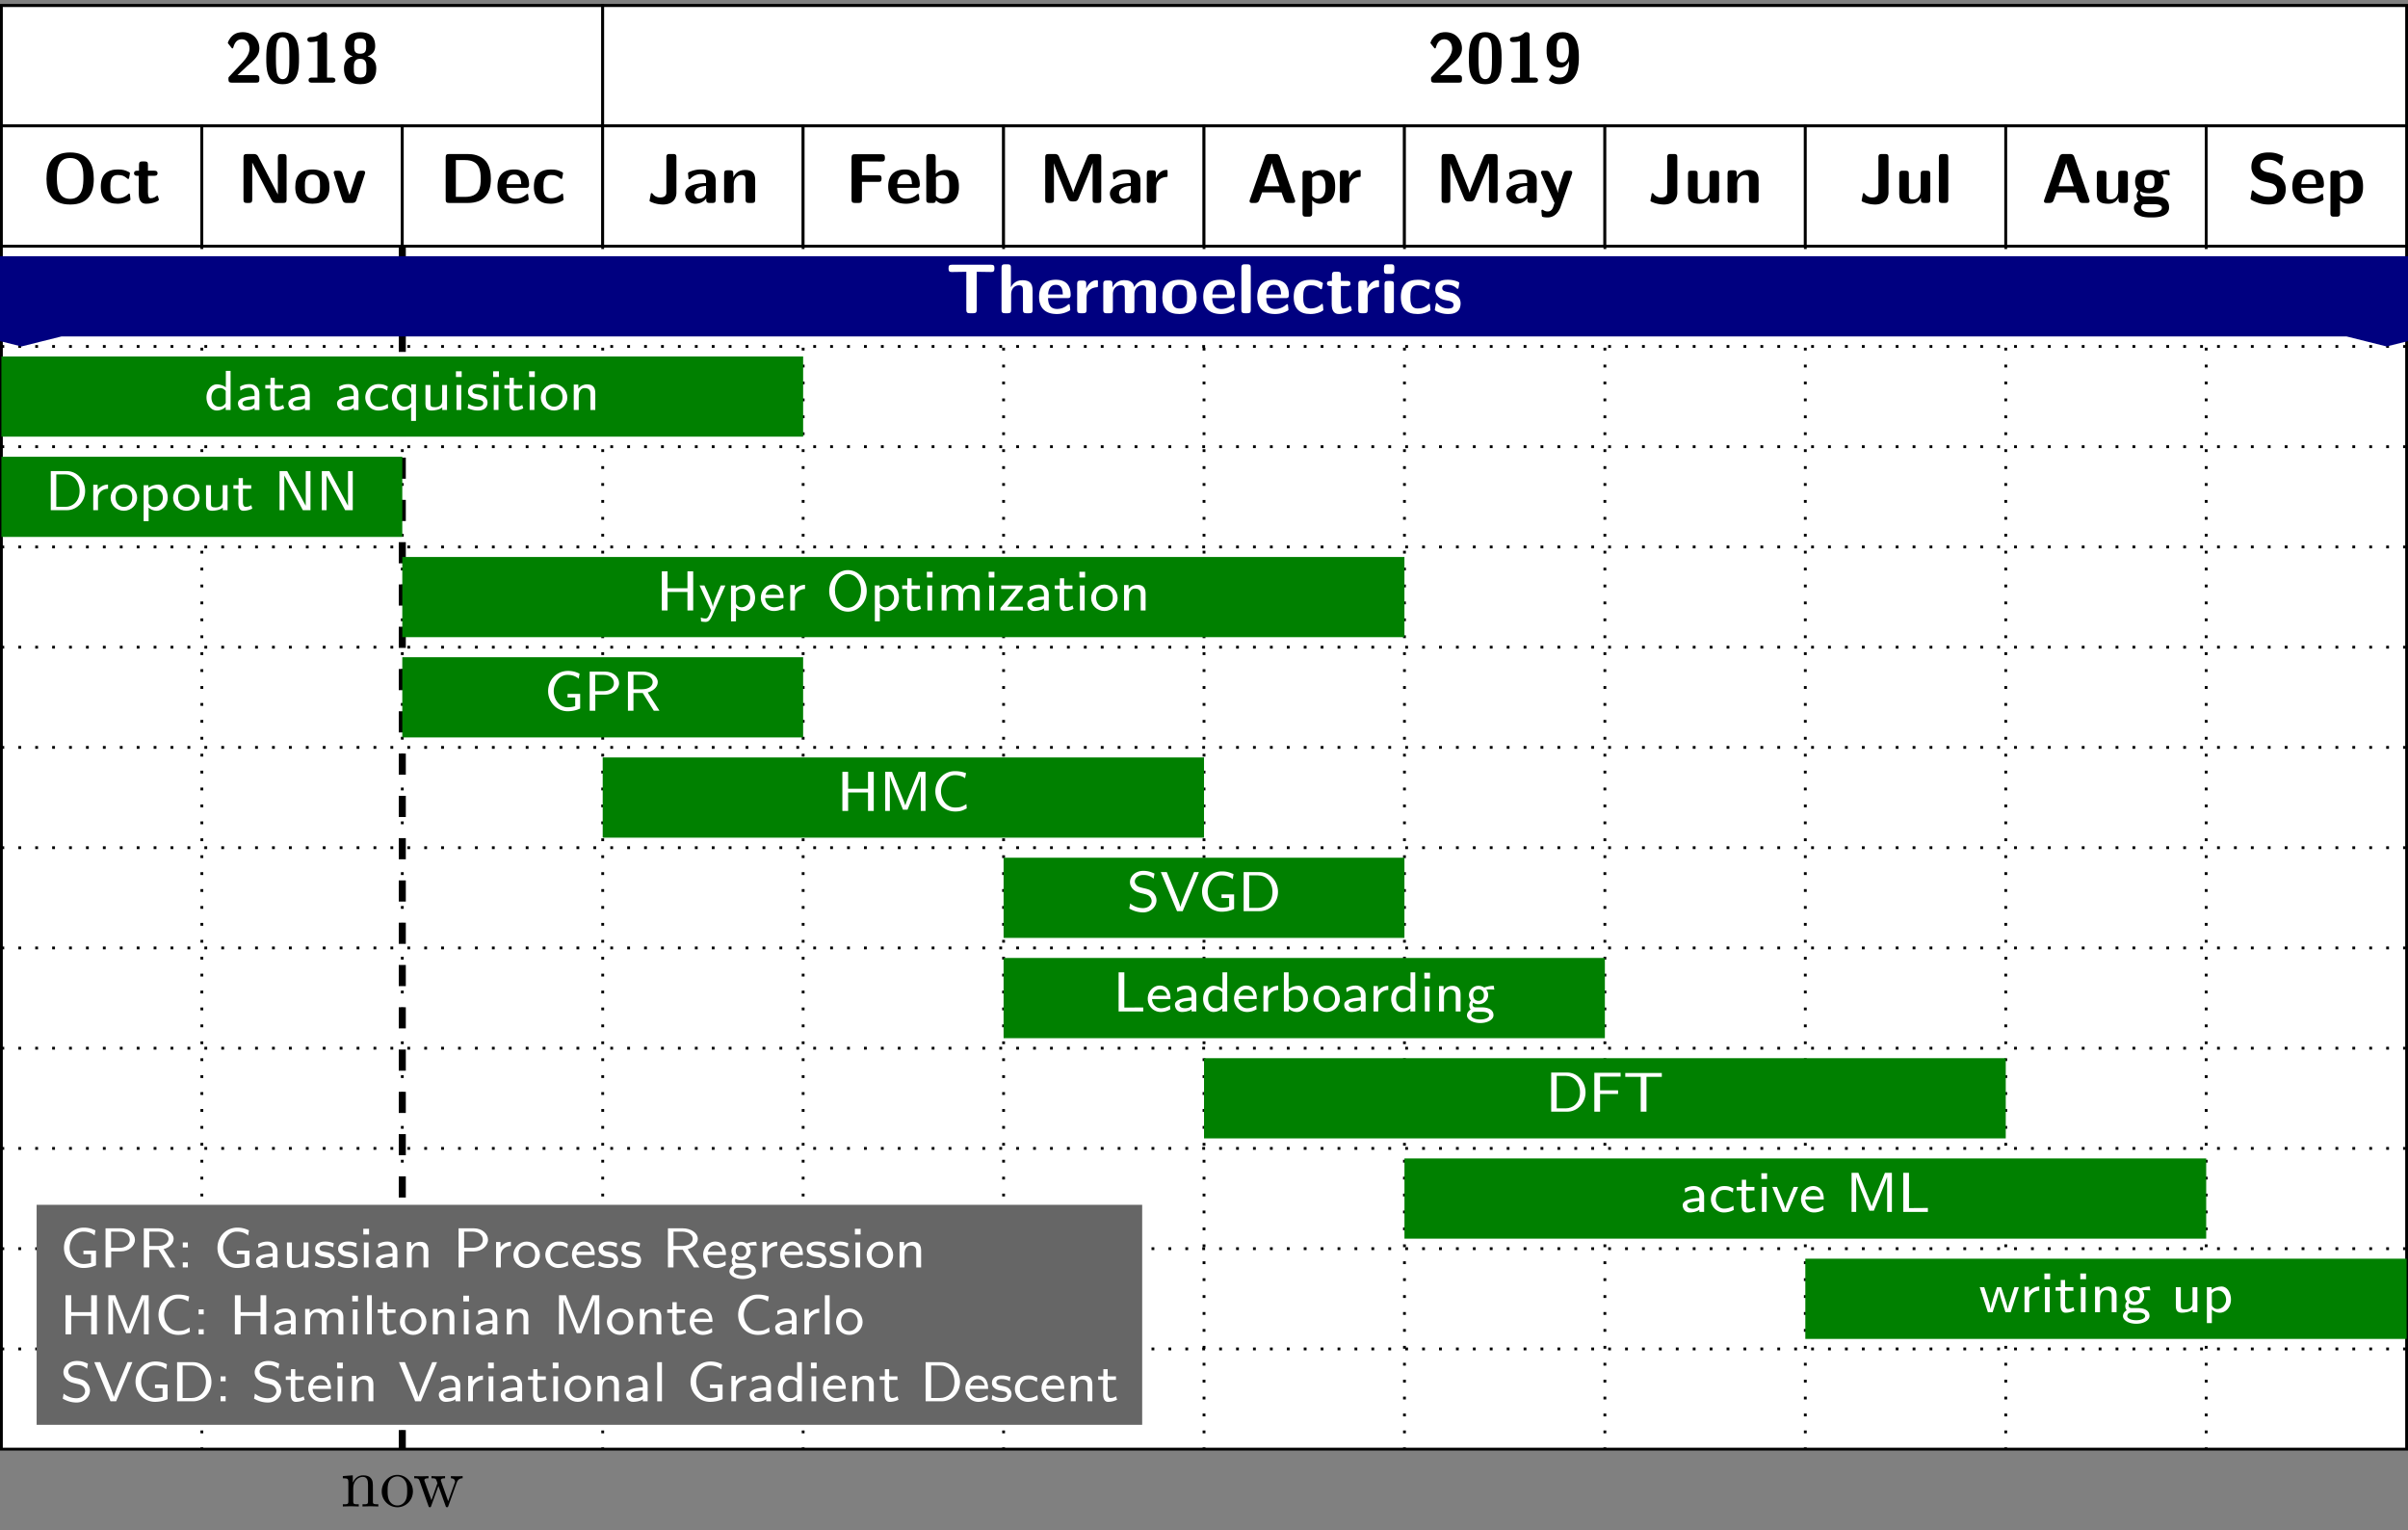 <svg xmlns="http://www.w3.org/2000/svg" xmlns:xlink="http://www.w3.org/1999/xlink" width="454.075" height="288.423" viewBox="0 0 340.556 216.317"><rect x="0" y="0" width="340.556" height="216.317" fill="#808080" stroke="none"/><defs><symbol overflow="visible" id="o"><path style="stroke:none" d="M1.094-3.422V-.75c0 .438-.11.438-.782.438V0c.36-.016.86-.031 1.141-.031.25 0 .766.015 1.11.031v-.313c-.672 0-.782 0-.782-.437v-1.844c0-1.031.719-1.594 1.344-1.594.64 0 .75.532.75 1.11V-.75c0 .438-.11.438-.781.438V0c.344-.016.86-.031 1.125-.031.25 0 .781.015 1.11.031v-.313c-.516 0-.766 0-.766-.296v-1.907c0-.859 0-1.156-.313-1.515-.14-.172-.469-.375-1.047-.375-.734 0-1.203.422-1.484 1.047v-1.047l-1.407.11v.312c.704 0 .782.062.782.562Zm0 0"/></symbol><symbol overflow="visible" id="p"><path style="stroke:none" d="M4.688-2.14c0-1.266-.985-2.329-2.188-2.329C1.25-4.469.281-3.375.281-2.14A2.22 2.22 0 0 0 2.484.11c1.204 0 2.204-.984 2.204-2.25ZM2.5-.14c-.438 0-.875-.204-1.14-.672-.25-.438-.25-1.047-.25-1.407 0-.39 0-.922.234-1.36a1.347 1.347 0 0 1 1.14-.671c.438 0 .86.219 1.125.656.266.422.266 1 .266 1.375 0 .36 0 .906-.219 1.344-.234.453-.672.734-1.156.734Zm0 0"/></symbol><symbol overflow="visible" id="q"><path style="stroke:none" d="M6.172-3.344c.172-.5.484-.64.844-.64v-.313c-.235.016-.516.031-.735.031-.297 0-.734-.015-.922-.03v.312c.36 0 .579.187.579.468 0 .063 0 .094-.063.22L4.969-.75l-.985-2.781c-.03-.125-.046-.14-.046-.188 0-.265.39-.265.593-.265v-.313a25.02 25.02 0 0 1-1.047.031c-.296 0-.578-.015-.875-.03v.312c.36 0 .516.015.625.14.047.063.157.36.22.547L2.608-.875l-.953-2.656c-.047-.125-.047-.14-.047-.188 0-.265.391-.265.579-.265v-.313c-.297.016-.86.031-1.079.031-.046 0-.578-.015-.937-.03v.312c.5 0 .625.03.75.343l1.25 3.532c.047.14.078.218.203.218.14 0 .156-.062.203-.203l1.016-2.812L4.609-.078c.032.11.063.187.204.187.125 0 .156-.093.187-.187Zm0 0"/></symbol><symbol overflow="visible" id="r"><path style="stroke:none" d="M.64-.844c-.093.094-.093.11-.093.281v.079c0 .359.11.484.484.484h3.422c.375 0 .469-.125.469-.484v-.11c0-.156 0-.36-.203-.437-.078-.047-.39-.047-.594-.047-.219 0-.453.016-.672.016H1.828l1.328-1.25c.14-.126.516-.438.672-.579.547-.53 1.094-1.062 1.094-1.953 0-1.218-.875-2.297-2.344-2.297-.344 0-.906.047-1.39.438-.094.078-.547.437-.735 1.094l.5.64c.063.078.094.125.156.125.094 0 .11-.078.141-.187.203-.688.547-1.11 1.188-1.11.765 0 1.093.704 1.093 1.313 0 .64-.375 1.312-.984 1.953Zm0 0"/></symbol><symbol overflow="visible" id="s"><path style="stroke:none" d="M5.047-3.422c0-1.36 0-3.719-2.313-3.719C.422-7.14.422-4.812.422-3.42c0 1.374 0 3.64 2.312 3.64 2.313 0 2.313-2.25 2.313-3.64ZM2.734-.5C2-.5 1.891-1.422 1.86-1.688c-.078-.53-.078-1.468-.078-1.875 0-.578 0-1.218.063-1.718.031-.266.125-1.14.89-1.14.735 0 .86.843.891 1.03.063.516.063 1.297.063 1.829 0 .578 0 1.343-.063 1.89-.031.266-.14 1.172-.89 1.172Zm0 0"/></symbol><symbol overflow="visible" id="t"><path style="stroke:none" d="M3.531-6.656c0-.188 0-.485-.437-.485-.188 0-.235.016-.36.141-.171.156-.546.531-1.53.547-.188 0-.454.078-.454.36 0 .359.36.359.484.359.297 0 .657-.047.938-.125v5.14H1.39c-.125 0-.47 0-.47.36C.92 0 1.265 0 1.39 0h2.843c.11 0 .485 0 .485-.36 0-.359-.375-.359-.485-.359H3.53Zm0 0"/></symbol><symbol overflow="visible" id="u"><path style="stroke:none" d="M3.781-3.734C4.75-4.047 4.86-4.75 4.86-5.188c0-1.468-.937-1.953-2.125-1.953C1.656-7.14.61-6.75.61-5.187c0 .515.172 1.156 1.079 1.453C.655-3.438.452-2.656.452-2.031c0 1.562.844 2.25 2.281 2.25 1.5 0 2.282-.75 2.282-2.25 0-.906-.438-1.469-1.235-1.703Zm-1.047-.36c-.828 0-.843-.484-.843-1.093 0-.688.046-1.063.843-1.063.782 0 .86.36.86 1.063 0 .578-.016 1.093-.86 1.093Zm0 3.375c-.875 0-.89-.562-.89-1.328 0-.64 0-1.328.89-1.328.891 0 .891.672.891 1.328 0 .75-.016 1.328-.89 1.328Zm0 0"/></symbol><symbol overflow="visible" id="w"><path style="stroke:none" d="M3.625-3.047c-.016.094 0 .281-.031.719-.063.61-.235 1.61-1.328 1.61-.313 0-.594-.079-.875-.329-.047-.062-.079-.078-.125-.078-.079 0-.094.047-.157.125-.187.328-.328.547-.328.61 0 .078.531.609 1.5.609 2.735 0 2.735-2.875 2.735-3.766C5.016-4.609 5-7.14 2.734-7.14c-.609 0-1.265.11-1.78.75-.423.547-.5 1.047-.5 1.813 0 .625.03 1.203.452 1.766.406.515.86.671 1.5.671.735 0 1.078-.593 1.219-.906Zm-.969.188c-.797 0-.797-.72-.797-1.704 0-.968 0-1.687.907-1.687.687 0 .843.766.843 1.813 0 .14 0 1.578-.953 1.578Zm0 0"/></symbol><symbol overflow="visible" id="x"><path style="stroke:none" d="M7.297-3.406c0-2-.734-3.735-3.344-3.735C1.203-7.14.61-5.234.61-3.406c0 1.86.641 3.625 3.344 3.625 2.563 0 3.344-1.578 3.344-3.625ZM3.953-.578c-1.875 0-1.875-2.078-1.875-2.985 0-.89 0-2.796 1.875-2.796s1.875 1.89 1.875 2.796c0 .876 0 2.985-1.875 2.985Zm0 0"/></symbol><symbol overflow="visible" id="y"><path style="stroke:none" d="M4.563-.5c0-.11-.047-.563-.063-.703 0-.016-.031-.125-.125-.125-.031 0-.063 0-.156.11-.172.14-.64.546-1.453.546-1.047 0-1.047-1-1.047-1.64 0-.813.062-1.641 1.078-1.641.64 0 .906.156 1.265.453.125.11.141.11.188.11.094 0 .11-.094.125-.126.016-.078.125-.64.125-.687 0-.094-.078-.14-.25-.219-.469-.219-.766-.312-1.469-.312-1.484 0-2.406.703-2.406 2.437C.375-.64 1.219.11 2.735.11c.265 0 .859-.015 1.53-.343.282-.157.298-.172.298-.266Zm0 0"/></symbol><symbol overflow="visible" id="z"><path style="stroke:none" d="M2.172-3.844h.89c.126 0 .47 0 .47-.36 0-.359-.345-.359-.47-.359h-.89v-.828c0-.328-.063-.484-.485-.484h-.296c-.36 0-.485.11-.485.484v.829H.672c-.11 0-.469 0-.469.359 0 .36.36.36.469.36h.203v2.515c0 1.016.36 1.437 1.047 1.437.094 0 .531 0 1.047-.156.172-.047.75-.234.75-.422 0-.031-.016-.094-.078-.312-.047-.203-.079-.25-.157-.25-.062 0-.062 0-.125.062-.109.078-.375.297-.796.297-.235 0-.391-.172-.391-.828Zm0 0"/></symbol><symbol overflow="visible" id="A"><path style="stroke:none" d="M3.016-6.516c-.204-.406-.5-.406-.704-.406h-.921c-.36 0-.485.11-.485.484v5.954c0 .359.11.484.485.484h.265c.375 0 .485-.125.485-.484V-5.72L4.89-.406c.203.406.5.406.703.406h.922C6.89 0 7-.125 7-.484v-5.954c0-.328-.078-.484-.484-.484H6.25c-.375 0-.484.14-.484.484v5.235Zm0 0"/></symbol><symbol overflow="visible" id="B"><path style="stroke:none" d="M5.156-2.25c0-1.625-.797-2.484-2.422-2.484-1.656 0-2.421.89-2.421 2.484 0 1.625.859 2.36 2.421 2.36 1.563 0 2.422-.72 2.422-2.36ZM2.734-.672c-1.062 0-1.062-.89-1.062-1.687 0-.766 0-1.657 1.062-1.657 1.079 0 1.079.875 1.079 1.657 0 .78 0 1.687-1.079 1.687Zm0 0"/></symbol><symbol overflow="visible" id="C"><path style="stroke:none" d="M4.672-4.094c.047-.14.047-.156.047-.187 0-.282-.25-.282-.407-.282H4.11c-.421 0-.53.141-.625.422L2.5-1.125l-.984-3.016c-.063-.203-.141-.421-.625-.421H.656c-.14 0-.39 0-.39.28 0 .032 0 .048.046.188L1.5-.422C1.64 0 1.938 0 2.125 0h.719c.187 0 .5 0 .64-.422Zm0 0"/></symbol><symbol overflow="visible" id="D"><path style="stroke:none" d="M1.39-6.922c-.359 0-.484.11-.484.484v5.954c0 .359.11.484.485.484h2.625c2.437 0 3.28-1.453 3.28-3.406 0-.797-.124-1.75-.687-2.469-.75-.922-1.937-1.047-2.593-1.047Zm.954 6.063v-5.204h1.281c2.14 0 2.234 1.532 2.234 2.657S5.75-.86 3.625-.86Zm0 0"/></symbol><symbol overflow="visible" id="E"><path style="stroke:none" d="M4.297-2.14c.234 0 .484 0 .484-.454 0-1.281-.61-2.14-2.093-2.14-1.594 0-2.376.89-2.376 2.406 0 1.64.938 2.437 2.516 2.437.375 0 .938-.046 1.594-.375.219-.109.297-.14.297-.265 0-.063-.032-.36-.047-.438-.031-.312-.047-.312-.14-.312-.032 0-.063 0-.173.093a2.197 2.197 0 0 1-1.5.579c-1.125 0-1.25-.891-1.28-1.532Zm-2.703-.516c.031-.61.234-1.36 1.093-1.36.797 0 .954.579.985 1.36Zm0 0"/></symbol><symbol overflow="visible" id="F"><path style="stroke:none" d="M4.25-6.438c0-.328-.063-.484-.469-.484h-.484c-.375 0-.469.14-.469.484v4.891c0 .219 0 .766-.89.766a1.24 1.24 0 0 1-1.032-.5c-.078-.094-.094-.11-.156-.11-.11 0-.125.079-.14.188-.047.312-.157.828-.157.875 0 .094.063.125.25.203a4.35 4.35 0 0 0 1.64.344c1.063 0 1.907-.531 1.907-1.703Zm0 0"/></symbol><symbol overflow="visible" id="G"><path style="stroke:none" d="M4.625-3.156c0-1.563-1.516-1.578-2.016-1.578-.468 0-.968.046-1.625.312-.218.094-.265.125-.265.234 0 .079.062.657.062.735.016.047.063.11.14.11.048 0 .079-.032.11-.063a2.002 2.002 0 0 1 1.547-.672c.531 0 .688.328.688.922v.344c-.344 0-2.954.015-2.954 1.484C.313-.625.875.109 1.75.109c.328 0 1.078-.093 1.547-.78v.187c0 .328.078.484.484.484h.36c.39 0 .484-.125.484-.484Zm-1.36 1.625c0 .922-.937.922-.968.922-.422 0-.688-.36-.688-.735 0-.984 1.375-1.047 1.657-1.062Zm0 0"/></symbol><symbol overflow="visible" id="H"><path style="stroke:none" d="M4.984-3.234c0-1.032-.437-1.438-1.453-1.438-1.047 0-1.5.75-1.625 1.016h-.015v-.485c0-.328-.063-.484-.47-.484h-.343c-.36 0-.484.11-.484.484v3.657c0 .359.11.484.484.484h.39c.391 0 .485-.125.485-.484v-2.204c0-.859.578-1.265 1.094-1.265.484 0 .578.219.578.734v2.735c0 .328.078.484.484.484H4.5c.39 0 .484-.125.484-.484Zm0 0"/></symbol><symbol overflow="visible" id="I"><path style="stroke:none" d="M2.375-2.984h2.313c.312 0 .468-.063.468-.47 0-.358-.125-.468-.468-.468H2.374v-1.953h.422c.75 0 1.515.016 2.25.016.344 0 .578 0 .578-.47v-.077c0-.328-.078-.485-.484-.485H1.39c-.36 0-.485.11-.485.485v5.922c0 .359.11.484.485.484h.5c.375 0 .484-.125.484-.484Zm0 0"/></symbol><symbol overflow="visible" id="J"><path style="stroke:none" d="M1.938-6.438c0-.328-.079-.484-.485-.484h-.36c-.359 0-.484.11-.484.484v5.954c0 .359.11.484.485.484h.39c.172 0 .47 0 .485-.39.453.5.968.5 1.125.5 2.125 0 2.125-1.907 2.125-2.407 0-.484 0-2.375-1.875-2.375-.828 0-1.313.453-1.406.563Zm.03 2.829c.126-.125.423-.344.876-.344 1.015 0 1.015.906 1.015 1.656 0 .735 0 1.688-1.125 1.688A.97.97 0 0 1 1.97-1Zm0 0"/></symbol><symbol overflow="visible" id="K"><path style="stroke:none" d="M5.531-3.266c-.203.516-.578 1.438-.656 1.782h-.016c-.078-.36-.5-1.344-.703-1.875L2.875-6.516c-.156-.406-.484-.406-.656-.406H1.39c-.36 0-.485.11-.485.484v5.954c0 .359.11.484.485.484h.265c.375 0 .485-.125.485-.484v-5.141c.109.438.562 1.547.796 2.14L4.095-.64c.187.422.422.422.765.422.329 0 .579 0 .75-.422l1.282-3.14c.093-.235.64-1.594.703-1.844h.015v5.14c0 .329.063.485.47.485h.28c.375 0 .47-.125.47-.484v-5.954c0-.328-.063-.484-.47-.484h-.843c-.25 0-.5.031-.672.438Zm0 0"/></symbol><symbol overflow="visible" id="L"><path style="stroke:none" d="M1.938-2.297c0-.937.78-1.328 1.406-1.375.187 0 .203 0 .203-.265v-.47c0-.202 0-.265-.172-.265-.281 0-1.016.094-1.484 1.172v-.64c0-.329-.079-.485-.485-.485h-.312c-.36 0-.485.11-.485.484v3.657c0 .359.11.484.485.484h.36c.374 0 .484-.125.484-.484Zm0 0"/></symbol><symbol overflow="visible" id="M"><path style="stroke:none" d="M4.719-6.484c-.14-.438-.438-.438-.625-.438h-.89c-.188 0-.485 0-.626.438L.468-.47c-.046.125-.046.156-.046.203 0 .266.25.266.39.266h.36c.172 0 .484 0 .625-.406l.39-1.094h2.75l.344.953c.125.344.188.547.672.547h.531c.141 0 .391 0 .391-.266 0-.046 0-.078-.047-.203ZM3.203-4.47c.14-.453.281-.828.36-1.187.062.25.062.265.14.5l.938 2.797H2.484Zm0 0"/></symbol><symbol overflow="visible" id="N"><path style="stroke:none" d="M1.969-.39c.437.5.984.5 1.125.5 2.125 0 2.125-1.907 2.125-2.407s0-2.375-1.813-2.375c-.578 0-1.11.234-1.469.578 0-.375-.14-.468-.484-.468h-.36c-.359 0-.484.109-.484.468v5.547c0 .36.11.484.485.484h.39c.375 0 .485-.14.485-.484Zm0-3.172c.11-.11.437-.329.86-.329 1.015 0 1.03 1.172 1.03 1.61 0 .39 0 1.672-1.125 1.672a.86.86 0 0 1-.53-.172c-.235-.172-.235-.219-.235-.39Zm0 0"/></symbol><symbol overflow="visible" id="O"><path style="stroke:none" d="M4.672-4.094c.047-.14.047-.156.047-.203 0-.266-.266-.266-.407-.266h-.218c-.157 0-.375 0-.532.22-.03.062-.828 2.265-.874 2.921h-.016c-.047-.484-.453-1.406-.89-2.36-.282-.64-.345-.78-.845-.78H.672c-.14 0-.375 0-.375.25a.41.41 0 0 0 .047.171L2.219 0c-.078.203-.11.313-.14.422-.11.328-.282.781-.829.781A1.09 1.09 0 0 1 .594.984C.53.954.516.954.484.954c-.046 0-.125.03-.125.14 0 .078.063.765.094.812.078.125.625.14.781.14 1.235 0 1.72-1.171 1.813-1.421Zm0 0"/></symbol><symbol overflow="visible" id="P"><path style="stroke:none" d="M4.984-4.094c0-.312-.062-.468-.484-.468h-.39c-.376 0-.485.125-.485.468v2.375c0 .657-.344 1.219-1.047 1.219-.562 0-.625-.14-.625-.672v-2.922c0-.312-.062-.468-.484-.468h-.39c-.36 0-.485.109-.485.468v2.844c0 1.063.578 1.36 1.625 1.36.265 0 .969 0 1.437-.844v.25c0 .328.078.484.485.484H4.5c.39 0 .484-.125.484-.484Zm0 0"/></symbol><symbol overflow="visible" id="Q"><path style="stroke:none" d="M1.938-6.438c0-.328-.079-.484-.485-.484h-.36c-.359 0-.484.11-.484.484v5.954c0 .359.11.484.485.484h.36c.374 0 .484-.125.484-.484Zm0 0"/></symbol><symbol overflow="visible" id="R"><path style="stroke:none" d="M2-.922c-.36 0-.5 0-.64-.11-.048-.046-.22-.187-.22-.452 0-.079.016-.094.032-.157.469.266 1.047.266 1.266.266.406 0 2 0 2-1.64 0-.579-.22-.938-.313-1.047.172 0 .516 0 .922.109.047.031.11.047.14.047.094 0 .141-.063.141-.125a2.82 2.82 0 0 0-.078-.39c-.031-.235-.031-.25-.219-.25-.312 0-.797.109-1.187.343-.469-.313-.985-.344-1.406-.344-.422 0-2.016 0-2.016 1.64 0 .407.11.891.5 1.235C.64-1.437.64-1.047.64-1c0 .188.062.516.28.797C.767-.156.25.03.25.672c0 .312.156.828.781 1.11.563.265 1.235.265 1.703.265.579 0 2.485 0 2.485-1.406 0-1.563-1.407-1.563-2.75-1.563Zm.438-1.172c-.704 0-.735-.375-.735-.922 0-.546.031-.937.734-.937.688 0 .72.375.72.922s-.032.937-.72.937Zm.53 2.266c.813 0 1.235.14 1.235.5 0 .656-1.14.656-1.469.656-.39 0-1.453 0-1.453-.687 0-.47.297-.47.532-.47Zm0 0"/></symbol><symbol overflow="visible" id="U"><path style="stroke:none" d="M2.688-4.39c-.22-.063-.829-.282-.829-.86 0-.844.844-.86 1.188-.86.547 0 1.047.126 1.531.61.172.14.172.156.219.156.062 0 .11-.031.14-.172l.141-.875c.031-.078.031-.093.031-.125 0-.078-.015-.093-.265-.218-.703-.36-1.297-.407-1.797-.407-.89 0-2.438.22-2.438 2.079 0 .703.375 1.171.563 1.359.5.515.969.625 1.75.797.562.14.781.187 1 .39.094.094.312.297.312.688 0 .937-.859.953-1.187.953-.844 0-1.578-.328-2.063-.781-.125-.125-.14-.125-.187-.125-.063 0-.11.031-.14.187l-.141.86c-.032.093-.032.109-.032.14 0 .203 1.047.563 1.094.578A4.648 4.648 0 0 0 3.047.22C4.53.219 5.469-.453 5.469-2c0-1.11-.828-1.953-1.813-2.172Zm0 0"/></symbol><symbol overflow="visible" id="W"><path style="stroke:none" d="M2.922-5.86v5.376c0 .359.11.484.484.484h.5c.375 0 .485-.125.485-.484V-5.86c.437 0 1.546.03 1.984.03.281 0 .516 0 .516-.468v-.078c0-.328-.063-.484-.47-.484H.876c-.36 0-.469.109-.469.484v.078c0 .469.235.469.516.469Zm0 0"/></symbol><symbol overflow="visible" id="X"><path style="stroke:none" d="M4.984-3.234c0-1.032-.437-1.438-1.453-1.438-1 0-1.453.688-1.594.969h-.015v-2.735c0-.328-.063-.484-.469-.484h-.375c-.36 0-.484.11-.484.484v5.954c0 .359.11.484.484.484h.39c.391 0 .485-.125.485-.484v-2.204c0-.859.578-1.265 1.094-1.265.484 0 .578.219.578.734v2.735c0 .328.078.484.484.484H4.5c.39 0 .484-.125.484-.484Zm0 0"/></symbol><symbol overflow="visible" id="Y"><path style="stroke:none" d="M8.031-3.234c0-1.032-.437-1.438-1.453-1.438-.703 0-1.25.328-1.61.984-.155-.953-1.015-.984-1.437-.984-.187 0-.594 0-1.047.328a2.002 2.002 0 0 0-.578.688h-.015v-.485c0-.328-.063-.484-.47-.484h-.343c-.36 0-.484.11-.484.484v3.657c0 .359.11.484.484.484h.39c.391 0 .485-.125.485-.484v-2.204c0-.89.61-1.265 1.094-1.265.484 0 .594.203.594.734v2.735c0 .359.109.484.468.484h.407C4.89 0 5-.125 5-.484v-2.204c0-.89.61-1.265 1.094-1.265.468 0 .578.203.578.734v2.735c0 .359.11.484.484.484h.407c.375 0 .468-.125.468-.484Zm0 0"/></symbol><symbol overflow="visible" id="Z"><path style="stroke:none" d="M1.016-6.922c-.313 0-.485.047-.485.453v.453c0 .329.11.454.469.454h.531C2-5.563 2-5.766 2-6.234c0-.485 0-.688-.469-.688Zm.921 2.828c0-.312-.078-.468-.484-.468h-.36c-.359 0-.484.109-.484.468v3.61c0 .359.11.484.485.484h.36c.374 0 .484-.125.484-.484Zm0 0"/></symbol><symbol overflow="visible" id="aa"><path style="stroke:none" d="M3.953-1.406c0-.563-.297-.907-.484-1.063-.39-.36-.75-.422-1.172-.5-.547-.11-.938-.187-.938-.562 0-.422.329-.5.72-.5.655 0 1.015.25 1.28.468.094.11.125.11.157.11.109 0 .125-.094.14-.14.016-.079.11-.641.11-.688 0-.157-.532-.297-.641-.328a3.484 3.484 0 0 0-.969-.125c-.453 0-1.781 0-1.781 1.421 0 .485.219.797.484 1.032.344.312.735.39 1.297.5.297.047.797.14.797.578 0 .469-.375.531-.765.531-.438 0-1-.125-1.47-.687-.046-.047-.077-.079-.14-.079-.094 0-.125.094-.125.157-.031.14-.14.703-.14.797 0 .187.734.421.75.421a3.57 3.57 0 0 0 1.125.172c.5 0 1.765-.046 1.765-1.515Zm0 0"/></symbol><symbol overflow="visible" id="ab"><path style="stroke:none" d="M3.688-5.531h-.672v2.328a2.258 2.258 0 0 0-1.25-.422c-.844 0-1.485.844-1.485 1.86C.281-.75.921.077 1.734.077c.5 0 .954-.219 1.266-.5V0h.688ZM3-.984c-.203.328-.5.53-.89.53-.563 0-1.126-.39-1.126-1.312 0-.984.672-1.328 1.22-1.328.312 0 .577.14.796.406Zm0 0"/></symbol><symbol overflow="visible" id="ac"><path style="stroke:none" d="M3.39-2.297c0-.812-.624-1.36-1.406-1.36-.5 0-.89.11-1.328.345l.047.578c.266-.172.656-.407 1.281-.407.344 0 .72.25.72.86v.312C1.515-1.922.358-1.687.358-.937c0 .39.266 1.015.97 1.015.343 0 .968-.062 1.39-.375V0h.672Zm-.687 1.172c0 .156 0 .36-.281.531-.25.14-.563.14-.656.14C1.328-.453 1-.64 1-.953c0-.5 1.344-.546 1.703-.562Zm0 0"/></symbol><symbol overflow="visible" id="ad"><path style="stroke:none" d="M1.5-3.031h1.172v-.5H1.5v-1.016H.89v1.016H.157v.5H.86v2.015c0 .532.14 1.094.703 1.094.578 0 1.015-.187 1.265-.297l-.14-.5a1.34 1.34 0 0 1-.766.25c-.344 0-.422-.328-.422-.687Zm0 0"/></symbol><symbol overflow="visible" id="ae"><path style="stroke:none" d="M3.469-.875a2.337 2.337 0 0 1-1.328.406C1.406-.469.984-1.063.984-1.78c0-.61.313-1.328 1.188-1.328.531 0 .797.109 1.203.375l.094-.579C3-3.546 2.78-3.655 2.172-3.655c-1.203 0-1.89.969-1.89 1.89A1.84 1.84 0 0 0 2.14.078a2.92 2.92 0 0 0 1.375-.36Zm0 0"/></symbol><symbol overflow="visible" id="af"><path style="stroke:none" d="M3.688-3.625h-.672v.547a1.55 1.55 0 0 0-1.172-.547C1-3.625.28-2.828.28-1.765c0 1 .61 1.843 1.406 1.843C1.954.078 2.5.016 3-.39v1.938h.688Zm-.672 2.64c-.282.454-.672.532-.891.532-.656 0-1.14-.594-1.14-1.313 0-.78.593-1.296 1.218-1.296.516 0 .813.515.813.843Zm0 0"/></symbol><symbol overflow="visible" id="ag"><path style="stroke:none" d="M3.703-3.531h-.687v2.297c0 .64-.547.843-1 .843-.594 0-.657-.156-.657-.53v-2.61H.656v2.656c0 .719.313.953.875.953.328 0 1.032-.062 1.5-.437V0h.672Zm0 0"/></symbol><symbol overflow="visible" id="ah"><path style="stroke:none" d="M1.406-5.469H.594v.813h.812ZM1.344-3.53H.672V0h.672Zm0 0"/></symbol><symbol overflow="visible" id="ai"><path style="stroke:none" d="M2.906-3.406a2.863 2.863 0 0 0-1.219-.25c-.203 0-1.406 0-1.406 1.062 0 .375.203.578.313.672.281.281.61.344 1.031.422.375.078.813.156.813.531 0 .5-.672.5-.782.5A2.3 2.3 0 0 1 .344-.875l-.11.61c.282.124.766.343 1.422.343.36 0 .703-.047 1-.266.297-.234.39-.578.39-.843 0-.14-.015-.453-.343-.766-.297-.266-.578-.312-.969-.39-.468-.079-.828-.157-.828-.5 0-.454.578-.454.703-.454.454 0 .797.094 1.204.297Zm0 0"/></symbol><symbol overflow="visible" id="aj"><path style="stroke:none" d="M3.984-1.75c0-1.047-.843-1.906-1.875-1.906-1.03 0-1.875.875-1.875 1.906C.234-.734 1.078.078 2.11.078S3.985-.734 3.985-1.75ZM2.11-.469c-.625 0-1.171-.469-1.171-1.36 0-.905.578-1.296 1.171-1.296.594 0 1.188.406 1.188 1.297 0 .906-.578 1.36-1.188 1.36Zm0 0"/></symbol><symbol overflow="visible" id="ak"><path style="stroke:none" d="M3.703-2.36c0-.624-.187-1.265-1.156-1.265-.453 0-.89.188-1.25.61v-.579h-.64V0h.702v-1.938c0-.53.22-1.156.829-1.156.828 0 .828.563.828.797V0h.687Zm0 0"/></symbol><symbol overflow="visible" id="al"><path style="stroke:none" d="M.781-5.531V0h2.266C4.484 0 5.64-1.219 5.64-2.719c0-1.562-1.172-2.812-2.594-2.812ZM1.562-.47v-4.593h1.266c1.094 0 2.031.875 2.031 2.343 0 1.469-.984 2.25-2.03 2.25Zm0 0"/></symbol><symbol overflow="visible" id="am"><path style="stroke:none" d="M1.344-1.703c0-.86.718-1.313 1.422-1.328v-.594a1.83 1.83 0 0 0-1.47.766v-.735H.673V0h.672Zm0 0"/></symbol><symbol overflow="visible" id="an"><path style="stroke:none" d="M1.375-.375c.422.39.875.453 1.14.453.844 0 1.563-.797 1.563-1.86 0-.952-.531-1.843-1.312-1.843-.36 0-.954.11-1.422.469v-.375H.672v5.078h.703Zm0-2.266a1.08 1.08 0 0 1 .875-.421c.64 0 1.14.578 1.14 1.28 0 .798-.609 1.329-1.218 1.329a.836.836 0 0 1-.531-.172c-.235-.188-.266-.313-.266-.453Zm0 0"/></symbol><symbol overflow="visible" id="ao"><path style="stroke:none" d="M1.875-5.531H.797V0h.672v-4.906L4.094 0h1.078v-5.531H4.5v4.906Zm0 0"/></symbol><symbol overflow="visible" id="ap"><path style="stroke:none" d="M5.203-5.531h-.812v2.39H1.578v-2.39H.766V0h.812v-2.61h2.813V0h.812Zm0 0"/></symbol><symbol overflow="visible" id="aq"><path style="stroke:none" d="M3.781-3.531h-.656C2.485-2.016 2.047-.984 2.015-.5c-.03-.219-.171-.625-.312-1-.125-.313-.25-.64-.39-.953l-.5-1.078H.125L1.765 0c-.093.234-.25.594-.296.703-.172.328-.282.438-.5.438-.031 0-.328 0-.672-.141l.047.563c.078.015.375.062.625.062.312 0 .594-.125.937-.89Zm0 0"/></symbol><symbol overflow="visible" id="ar"><path style="stroke:none" d="M3.422-.875a2.178 2.178 0 0 1-1.281.422C1.437-.453.92-1.016.89-1.75H3.5c0-.36-.031-.89-.344-1.344C2.875-3.5 2.391-3.656 2-3.656c-.969 0-1.719.844-1.719 1.86 0 1.03.797 1.874 1.844 1.874.469 0 .938-.14 1.344-.375ZM.953-2.219c.172-.64.656-.906 1.047-.906.344 0 .875.156 1.016.906Zm0 0"/></symbol><symbol overflow="visible" id="as"><path style="stroke:none" d="M5.781-2.734c0-1.657-1.218-2.97-2.656-2.97-1.438 0-2.656 1.313-2.656 2.97 0 1.64 1.234 2.906 2.656 2.906 1.438 0 2.656-1.266 2.656-2.906ZM3.125-.391c-.969 0-1.844-.968-1.844-2.484 0-1.406.89-2.266 1.844-2.266.953 0 1.844.86 1.844 2.266 0 1.516-.875 2.484-1.844 2.484Zm0 0"/></symbol><symbol overflow="visible" id="at"><path style="stroke:none" d="M6.063-2.36c0-.624-.188-1.265-1.172-1.265-.672 0-1.079.39-1.266.656-.094-.219-.281-.656-1.078-.656-.453 0-.89.188-1.25.61v-.579h-.64V0h.702v-1.938c0-.53.22-1.156.829-1.156.828 0 .828.563.828.797V0h.687v-1.938c0-.53.219-1.156.844-1.156.812 0 .812.563.812.797V0h.704Zm0 0"/></symbol><symbol overflow="visible" id="au"><path style="stroke:none" d="M3.375-3.203v-.328H.344v.5h2.093L.235-.344V0h3.172v-.531h-2.22Zm0 0"/></symbol><symbol overflow="visible" id="av"><path style="stroke:none" d="M5.078-2.375H3.297v.516h1.078v1.218a3.948 3.948 0 0 1-1.047.157c-1.234 0-1.984-1.157-1.984-2.282 0-1.093.734-2.296 1.937-2.296.735 0 1.203.218 1.594.546L5-5.234c-.547-.266-1.031-.391-1.64-.391-1.61 0-2.813 1.266-2.813 2.86C.547-1.22 1.75.077 3.312.077c.579 0 1.25-.125 1.766-.39Zm0 0"/></symbol><symbol overflow="visible" id="aw"><path style="stroke:none" d="M2.984-2.266c1.032 0 1.954-.734 1.954-1.64 0-.86-.844-1.625-2-1.625H.78V0h.797v-2.266Zm-.25-2.796c.907 0 1.47.484 1.47 1.156 0 .64-.532 1.14-1.47 1.14H1.563v-2.296Zm0 0"/></symbol><symbol overflow="visible" id="ax"><path style="stroke:none" d="M3.578-2.578C4.718-2.922 5-3.61 5-4.047c0-.828-.969-1.484-2.125-1.484H.781V0h.781v-2.5h1.313L4.438 0h.796Zm-2.015-.453v-2.031h1.203c.921 0 1.515.437 1.515 1.015 0 .563-.547 1.016-1.515 1.016Zm0 0"/></symbol><symbol overflow="visible" id="ay"><path style="stroke:none" d="M4.438-2.766c-.094.235-.672 1.641-.75 1.985-.063-.235-.422-1.156-.516-1.36l-1.36-3.39H.845V0H1.5v-4.89h.016c.062.28.468 1.327.515 1.421L3.36-.172H4l1.172-2.922c0-.015.562-1.375.687-1.812h.016V0h.672v-5.531h-.984Zm0 0"/></symbol><symbol overflow="visible" id="az"><path style="stroke:none" d="M4.938-.969c-.563.344-.813.485-1.61.485-1.234 0-1.984-1.157-1.984-2.297 0-1.172.812-2.281 1.984-2.281.516 0 1.063.156 1.422.437l.14-.719a4.344 4.344 0 0 0-1.593-.281c-1.578 0-2.75 1.313-2.75 2.86 0 1.64 1.25 2.843 2.797 2.843.781 0 1.11-.156 1.64-.437Zm0 0"/></symbol><symbol overflow="visible" id="aA"><path style="stroke:none" d="M3.938-5.313c-.516-.25-.97-.39-1.563-.39-1.203 0-1.906.812-1.906 1.578 0 .328.11.719.5 1.078.344.328.719.406 1.203.531.672.157.86.204 1.094.438.14.156.265.375.265.64 0 .5-.437 1-1.219 1A2.844 2.844 0 0 1 .5-1.094l-.125.719c.39.219 1.063.547 1.953.547 1.11 0 1.89-.813 1.89-1.703 0-.64-.374-1.016-.53-1.172-.329-.328-.704-.422-1.313-.563-.484-.109-.734-.171-.938-.359-.093-.11-.28-.281-.28-.594 0-.437.452-.906 1.218-.906.61 0 1.031.188 1.438.531Zm0 0"/></symbol><symbol overflow="visible" id="aB"><path style="stroke:none" d="M5.516-5.531h-.688L3.812-3.078c-.046.125-.843 2.047-.906 2.453h-.015c-.079-.406-.875-2.344-.907-2.422L.97-5.53H.125L2.422 0h.797Zm0 0"/></symbol><symbol overflow="visible" id="aC"><path style="stroke:none" d="M1.578-5.531H.766V0H4.25v-.563c-.766 0-1.516.016-2.281.016h-.39Zm0 0"/></symbol><symbol overflow="visible" id="aD"><path style="stroke:none" d="M1.344-5.531H.672V0h.703v-.375a1.66 1.66 0 0 0 1.14.453c.86 0 1.563-.812 1.563-1.86 0-.952-.547-1.843-1.344-1.843-.5 0-.984.172-1.39.469Zm.031 3.015c0-.125 0-.218.281-.406a1.22 1.22 0 0 1 .594-.172c.531 0 1.14.36 1.14 1.313 0 .968-.671 1.328-1.218 1.328-.297 0-.578-.125-.797-.484Zm0 0"/></symbol><symbol overflow="visible" id="aE"><path style="stroke:none" d="M4.016-3.625c-.188 0-.72.016-1.329.25h-.015a1.43 1.43 0 0 0-.797-.25c-.781 0-1.36.625-1.36 1.313 0 .265.094.562.282.78-.11.141-.235.36-.235.657 0 .313.125.516.204.61-.438.25-.532.624-.532.812 0 .61.844 1.094 1.875 1.094 1.047 0 1.875-.485 1.875-1.094 0-1.125-1.39-1.125-1.734-1.125H1.5c-.125 0-.469 0-.469-.406 0-.157.063-.25.063-.266.281.188.562.234.781.234.781 0 1.36-.609 1.36-1.296 0-.25-.079-.485-.22-.704-.03-.046-.03-.046-.03-.062 0-.031.484-.031.515-.031.016 0 .313 0 .61.03ZM1.875-1.5c-.422 0-.75-.281-.75-.813 0-.624.406-.812.75-.812.422 0 .75.266.75.813 0 .609-.406.812-.75.812ZM2.25.047c.188 0 1.125 0 1.125.515 0 .344-.594.579-1.266.579C1.438 1.14.844.906.844.562c0-.046 0-.515.64-.515Zm0 0"/></symbol><symbol overflow="visible" id="aF"><path style="stroke:none" d="M4.125-2.5v-.516H1.578v-1.937h2.906V-5.5H.766V0h.812v-2.5Zm0 0"/></symbol><symbol overflow="visible" id="aG"><path style="stroke:none" d="M3.297-4.922h2.171v-.547H.298v.547h2.187V0h.813Zm0 0"/></symbol><symbol overflow="visible" id="aH"><path style="stroke:none" d="M3.781-3.531h-.64C2.047-.875 2-.656 1.969-.47h-.016c-.062-.312-.281-.875-.531-1.484l-.64-1.578H.124L1.578 0h.734Zm0 0"/></symbol><symbol overflow="visible" id="aJ"><path style="stroke:none" d="M5.656-3.531h-.625c-.062.219-.515 1.562-.765 2.39-.063.235-.141.485-.157.672h-.015c-.047-.328-.328-1.187-.344-1.25L3.156-3.53h-.594c-.234.672-.828 2.469-.89 3.047h-.016C1.594-1.047 1-2.813.875-3.204.812-3.39.812-3.405.765-3.53h-.64L1.281 0h.672c0-.031.219-.656.5-1.547.125-.39.36-1.156.406-1.5v-.015c.016.171.063.343.125.546.047.204.11.407.157.594L3.766 0H4.5Zm0 0"/></symbol><symbol overflow="visible" id="aK"><path style="stroke:none" d="M1.531-3.531H.813v.703h.718ZM.813-.72V0h.718v-.719Zm0 0"/></symbol><symbol overflow="visible" id="aL"><path style="stroke:none" d="M1.344-5.531H.672V0h.672Zm0 0"/></symbol><clipPath id="a"><path d="M0 0h340.555v205H0Zm0 0"/></clipPath><clipPath id="b"><path d="M0 0h340.555v206H0Zm0 0"/></clipPath><clipPath id="c"><path d="M0 34h340.555v2H0Zm0 0"/></clipPath><clipPath id="d"><path d="M0 48h340.555v2H0Zm0 0"/></clipPath><clipPath id="e"><path d="M0 62h340.555v2H0Zm0 0"/></clipPath><clipPath id="f"><path d="M0 77h340.555v1H0Zm0 0"/></clipPath><clipPath id="g"><path d="M0 91h340.555v1H0Zm0 0"/></clipPath><clipPath id="h"><path d="M0 105h340.555v1H0Zm0 0"/></clipPath><clipPath id="i"><path d="M0 119h340.555v2H0Zm0 0"/></clipPath><clipPath id="j"><path d="M0 133h340.555v2H0Zm0 0"/></clipPath><clipPath id="k"><path d="M0 148h340.555v1H0Zm0 0"/></clipPath><clipPath id="l"><path d="M0 162h340.555v1H0Zm0 0"/></clipPath><clipPath id="m"><path d="M0 176h340.555v1H0Zm0 0"/></clipPath><clipPath id="n"><path d="M0 190h340.555v1H0Zm0 0"/></clipPath><clipPath id="v"><path d="M85 0h255.555v18H85Zm0 0"/></clipPath><clipPath id="S"><path d="M312 17h28.555v18H312Zm0 0"/></clipPath><clipPath id="T"><path d="M311 17h29.555v19H311Zm0 0"/></clipPath><clipPath id="V"><path d="M0 36h340.555v13H0Zm0 0"/></clipPath><clipPath id="aI"><path d="M255 177h85.555v13H255Zm0 0"/></clipPath></defs><g clip-path="url(#a)"><path style="stroke:none;fill-rule:nonzero;fill:#fff;fill-opacity:1" d="M.2 204.89h340.16V.794H.2Zm0 0"/></g><g clip-path="url(#b)"><path style="fill:none;stroke-width:.399;stroke-linecap:butt;stroke-linejoin:miter;stroke:#000;stroke-opacity:1;stroke-miterlimit:10" d="M0-204.097h340.16V.001H0Zm0 0" transform="matrix(1 0 0 -1 .199 .794)"/></g><path style="fill:none;stroke-width:.399;stroke-linecap:butt;stroke-linejoin:miter;stroke:#000;stroke-opacity:1;stroke-dasharray:.399,1.993;stroke-miterlimit:10" d="M28.348-34.015v-170.082M56.696-34.015v-170.082M85.04-34.015v-170.082m28.347 170.082v-170.082m28.348 170.082v-170.082m28.347 170.082v-170.082M198.43-34.015v-170.082m28.344 170.082v-170.082m28.347 170.082v-170.082m28.348 170.082v-170.082m28.348 170.082v-170.082" transform="matrix(1 0 0 -1 .199 .794)"/><g clip-path="url(#c)"><path style="fill:none;stroke-width:.399;stroke-linecap:butt;stroke-linejoin:miter;stroke:#000;stroke-opacity:1;stroke-dasharray:.399,1.993;stroke-miterlimit:10" d="M0-34.015h340.16" transform="matrix(1 0 0 -1 .199 .794)"/></g><g clip-path="url(#d)"><path style="fill:none;stroke-width:.399;stroke-linecap:butt;stroke-linejoin:miter;stroke:#000;stroke-opacity:1;stroke-dasharray:.399,1.993;stroke-miterlimit:10" d="M0-48.19h340.16" transform="matrix(1 0 0 -1 .199 .794)"/></g><g clip-path="url(#e)"><path style="fill:none;stroke-width:.399;stroke-linecap:butt;stroke-linejoin:miter;stroke:#000;stroke-opacity:1;stroke-dasharray:.399,1.993;stroke-miterlimit:10" d="M0-62.362h340.16" transform="matrix(1 0 0 -1 .199 .794)"/></g><g clip-path="url(#f)"><path style="fill:none;stroke-width:.399;stroke-linecap:butt;stroke-linejoin:miter;stroke:#000;stroke-opacity:1;stroke-dasharray:.399,1.993;stroke-miterlimit:10" d="M0-76.538h340.16" transform="matrix(1 0 0 -1 .199 .794)"/></g><g clip-path="url(#g)"><path style="fill:none;stroke-width:.399;stroke-linecap:butt;stroke-linejoin:miter;stroke:#000;stroke-opacity:1;stroke-dasharray:.399,1.993;stroke-miterlimit:10" d="M0-90.71h340.16" transform="matrix(1 0 0 -1 .199 .794)"/></g><g clip-path="url(#h)"><path style="fill:none;stroke-width:.399;stroke-linecap:butt;stroke-linejoin:miter;stroke:#000;stroke-opacity:1;stroke-dasharray:.399,1.993;stroke-miterlimit:10" d="M0-104.882h340.16" transform="matrix(1 0 0 -1 .199 .794)"/></g><g clip-path="url(#i)"><path style="fill:none;stroke-width:.399;stroke-linecap:butt;stroke-linejoin:miter;stroke:#000;stroke-opacity:1;stroke-dasharray:.399,1.993;stroke-miterlimit:10" d="M0-119.058h340.16" transform="matrix(1 0 0 -1 .199 .794)"/></g><g clip-path="url(#j)"><path style="fill:none;stroke-width:.399;stroke-linecap:butt;stroke-linejoin:miter;stroke:#000;stroke-opacity:1;stroke-dasharray:.399,1.993;stroke-miterlimit:10" d="M0-133.23h340.16" transform="matrix(1 0 0 -1 .199 .794)"/></g><g clip-path="url(#k)"><path style="fill:none;stroke-width:.399;stroke-linecap:butt;stroke-linejoin:miter;stroke:#000;stroke-opacity:1;stroke-dasharray:.399,1.993;stroke-miterlimit:10" d="M0-147.405h340.16" transform="matrix(1 0 0 -1 .199 .794)"/></g><g clip-path="url(#l)"><path style="fill:none;stroke-width:.399;stroke-linecap:butt;stroke-linejoin:miter;stroke:#000;stroke-opacity:1;stroke-dasharray:.399,1.993;stroke-miterlimit:10" d="M0-161.577h340.16" transform="matrix(1 0 0 -1 .199 .794)"/></g><g clip-path="url(#m)"><path style="fill:none;stroke-width:.399;stroke-linecap:butt;stroke-linejoin:miter;stroke:#000;stroke-opacity:1;stroke-dasharray:.399,1.993;stroke-miterlimit:10" d="M0-175.749h340.16" transform="matrix(1 0 0 -1 .199 .794)"/></g><g clip-path="url(#n)"><path style="fill:none;stroke-width:.399;stroke-linecap:butt;stroke-linejoin:miter;stroke:#000;stroke-opacity:1;stroke-dasharray:.399,1.993;stroke-miterlimit:10" d="M0-189.925h340.16" transform="matrix(1 0 0 -1 .199 .794)"/></g><path style="fill:none;stroke-width:.996;stroke-linecap:butt;stroke-linejoin:miter;stroke:#000;stroke-opacity:1;stroke-dasharray:2.989,2.989;stroke-miterlimit:10" d="M56.696-34.015v-170.082" transform="matrix(1 0 0 -1 .199 .794)"/><g style="fill:#000;fill-opacity:1"><use xlink:href="#o" x="48.175" y="212.996"/><use xlink:href="#p" x="53.71" y="212.996"/></g><use xlink:href="#q" x="58.413" y="212.996" style="fill:#000;fill-opacity:1"/><path style="fill-rule:nonzero;fill:#fff;fill-opacity:1;stroke-width:.399;stroke-linecap:butt;stroke-linejoin:miter;stroke:#000;stroke-opacity:1;stroke-miterlimit:10" d="M0-17.007h85.04V.001H0Zm0 0" transform="matrix(1 0 0 -1 .199 .794)"/><g style="fill:#000;fill-opacity:1"><use xlink:href="#r" x="31.76" y="11.689"/><use xlink:href="#s" x="37.239" y="11.689"/><use xlink:href="#t" x="42.719" y="11.689"/><use xlink:href="#u" x="48.198" y="11.689"/></g><g clip-path="url(#v)"><path style="fill-rule:nonzero;fill:#fff;fill-opacity:1;stroke-width:.399;stroke-linecap:butt;stroke-linejoin:miter;stroke:#000;stroke-opacity:1;stroke-miterlimit:10" d="M85.04-17.007h255.12V.001H85.04Zm0 0" transform="matrix(1 0 0 -1 .199 .794)"/></g><g style="fill:#000;fill-opacity:1"><use xlink:href="#r" x="201.839" y="11.689"/><use xlink:href="#s" x="207.318" y="11.689"/><use xlink:href="#t" x="212.798" y="11.689"/><use xlink:href="#w" x="218.277" y="11.689"/></g><path style="fill-rule:nonzero;fill:#fff;fill-opacity:1;stroke-width:.399;stroke-linecap:butt;stroke-linejoin:miter;stroke:#000;stroke-opacity:1;stroke-miterlimit:10" d="M0-34.015h28.348v17.008H0Zm0 0" transform="matrix(1 0 0 -1 .199 .794)"/><g style="fill:#000;fill-opacity:1"><use xlink:href="#x" x="5.966" y="28.697"/><use xlink:href="#y" x="13.881" y="28.697"/><use xlink:href="#z" x="18.752" y="28.697"/></g><path style="fill-rule:nonzero;fill:#fff;fill-opacity:1;stroke-width:.399;stroke-linecap:butt;stroke-linejoin:miter;stroke:#000;stroke-opacity:1;stroke-miterlimit:10" d="M28.348-34.015h28.348v17.008H28.348Zm0 0" transform="matrix(1 0 0 -1 .199 .794)"/><g style="fill:#000;fill-opacity:1"><use xlink:href="#A" x="33.531" y="28.697"/><use xlink:href="#B" x="41.446" y="28.697"/><use xlink:href="#C" x="46.926" y="28.697"/></g><path style="fill-rule:nonzero;fill:#fff;fill-opacity:1;stroke-width:.399;stroke-linecap:butt;stroke-linejoin:miter;stroke:#000;stroke-opacity:1;stroke-miterlimit:10" d="M56.696-34.015h28.343v17.008H56.696Zm0 0" transform="matrix(1 0 0 -1 .199 .794)"/><g style="fill:#000;fill-opacity:1"><use xlink:href="#D" x="62.127" y="28.697"/><use xlink:href="#E" x="70.042" y="28.697"/><use xlink:href="#y" x="75.134" y="28.697"/></g><path style="fill-rule:nonzero;fill:#fff;fill-opacity:1;stroke-width:.399;stroke-linecap:butt;stroke-linejoin:miter;stroke:#000;stroke-opacity:1;stroke-miterlimit:10" d="M85.04-34.015h28.347v17.008H85.039Zm0 0" transform="matrix(1 0 0 -1 .199 .794)"/><g style="fill:#000;fill-opacity:1"><use xlink:href="#F" x="91.414" y="28.697"/><use xlink:href="#G" x="96.589" y="28.697"/><use xlink:href="#H" x="101.819" y="28.697"/></g><path style="fill-rule:nonzero;fill:#fff;fill-opacity:1;stroke-width:.399;stroke-linecap:butt;stroke-linejoin:miter;stroke:#000;stroke-opacity:1;stroke-miterlimit:10" d="M113.387-34.015h28.348v17.008h-28.348Zm0 0" transform="matrix(1 0 0 -1 .199 .794)"/><use xlink:href="#I" x="119.525" y="28.697" style="fill:#000;fill-opacity:1"/><g style="fill:#000;fill-opacity:1"><use xlink:href="#E" x="125.304" y="28.697"/><use xlink:href="#J" x="130.396" y="28.697"/></g><path style="fill-rule:nonzero;fill:#fff;fill-opacity:1;stroke-width:.399;stroke-linecap:butt;stroke-linejoin:miter;stroke:#000;stroke-opacity:1;stroke-miterlimit:10" d="M141.735-34.015h28.347v17.008h-28.347Zm0 0" transform="matrix(1 0 0 -1 .199 .794)"/><g style="fill:#000;fill-opacity:1"><use xlink:href="#K" x="146.917" y="28.697"/><use xlink:href="#G" x="156.658" y="28.697"/></g><use xlink:href="#L" x="161.58" y="28.697" style="fill:#000;fill-opacity:1"/><path style="fill-rule:nonzero;fill:#fff;fill-opacity:1;stroke-width:.399;stroke-linecap:butt;stroke-linejoin:miter;stroke:#000;stroke-opacity:1;stroke-miterlimit:10" d="M170.082-34.015h28.344v17.008h-28.344Zm0 0" transform="matrix(1 0 0 -1 .199 .794)"/><g style="fill:#000;fill-opacity:1"><use xlink:href="#M" x="176.301" y="28.697"/><use xlink:href="#N" x="183.607" y="28.697"/></g><use xlink:href="#L" x="188.888" y="28.697" style="fill:#000;fill-opacity:1"/><path style="fill-rule:nonzero;fill:#fff;fill-opacity:1;stroke-width:.399;stroke-linecap:butt;stroke-linejoin:miter;stroke:#000;stroke-opacity:1;stroke-miterlimit:10" d="M198.43-34.015h28.344v17.008H198.43Zm0 0" transform="matrix(1 0 0 -1 .199 .794)"/><g style="fill:#000;fill-opacity:1"><use xlink:href="#K" x="202.973" y="28.697"/><use xlink:href="#G" x="212.714" y="28.697"/></g><use xlink:href="#O" x="217.636" y="28.697" style="fill:#000;fill-opacity:1"/><path style="fill-rule:nonzero;fill:#fff;fill-opacity:1;stroke-width:.399;stroke-linecap:butt;stroke-linejoin:miter;stroke:#000;stroke-opacity:1;stroke-miterlimit:10" d="M226.774-34.015h28.347v17.008h-28.347Zm0 0" transform="matrix(1 0 0 -1 .199 .794)"/><g style="fill:#000;fill-opacity:1"><use xlink:href="#F" x="232.966" y="28.697"/><use xlink:href="#P" x="238.141" y="28.697"/><use xlink:href="#H" x="243.731" y="28.697"/></g><path style="fill-rule:nonzero;fill:#fff;fill-opacity:1;stroke-width:.399;stroke-linecap:butt;stroke-linejoin:miter;stroke:#000;stroke-opacity:1;stroke-miterlimit:10" d="M255.121-34.015h28.348v17.008h-28.348Zm0 0" transform="matrix(1 0 0 -1 .199 .794)"/><g style="fill:#000;fill-opacity:1"><use xlink:href="#F" x="262.835" y="28.697"/><use xlink:href="#P" x="268.01" y="28.697"/><use xlink:href="#Q" x="273.6" y="28.697"/></g><path style="fill-rule:nonzero;fill:#fff;fill-opacity:1;stroke-width:.399;stroke-linecap:butt;stroke-linejoin:miter;stroke:#000;stroke-opacity:1;stroke-miterlimit:10" d="M283.469-34.015h28.348v17.008h-28.348Zm0 0" transform="matrix(1 0 0 -1 .199 .794)"/><g style="fill:#000;fill-opacity:1"><use xlink:href="#M" x="288.649" y="28.697"/><use xlink:href="#P" x="295.955" y="28.697"/><use xlink:href="#R" x="301.545" y="28.697"/></g><g clip-path="url(#S)"><path style="stroke:none;fill-rule:nonzero;fill:#fff;fill-opacity:1" d="M312.016 34.809h28.343V17.8h-28.343Zm0 0"/></g><g clip-path="url(#T)"><path style="fill:none;stroke-width:.399;stroke-linecap:butt;stroke-linejoin:miter;stroke:#000;stroke-opacity:1;stroke-miterlimit:10" d="M311.817-34.015h28.343v17.008h-28.343Zm0 0" transform="matrix(1 0 0 -1 .199 .794)"/></g><g style="fill:#000;fill-opacity:1"><use xlink:href="#U" x="317.798" y="28.697"/><use xlink:href="#E" x="323.886" y="28.697"/><use xlink:href="#N" x="328.978" y="28.697"/></g><g clip-path="url(#V)"><path style="stroke:none;fill-rule:nonzero;fill:navy;fill-opacity:1" d="M-2.637 36.227h345.832v11.34l-5.668 1.417-5.672-1.418H8.703l-5.668 1.418-5.672-1.418Zm0 0"/></g><g style="fill:#fff;fill-opacity:1"><use xlink:href="#W" x="133.744" y="44.288"/><use xlink:href="#X" x="141.05" y="44.288"/><use xlink:href="#E" x="146.64" y="44.288"/><use xlink:href="#L" x="151.731" y="44.288"/><use xlink:href="#Y" x="155.44" y="44.288"/><use xlink:href="#B" x="164.074" y="44.288"/></g><g style="fill:#fff;fill-opacity:1"><use xlink:href="#E" x="169.862" y="44.288"/><use xlink:href="#Q" x="174.954" y="44.288"/><use xlink:href="#E" x="177.501" y="44.288"/><use xlink:href="#y" x="182.593" y="44.288"/><use xlink:href="#z" x="187.463" y="44.288"/><use xlink:href="#L" x="191.49" y="44.288"/><use xlink:href="#Z" x="195.198" y="44.288"/><use xlink:href="#y" x="197.745" y="44.288"/><use xlink:href="#aa" x="202.615" y="44.288"/></g><path style="stroke:none;fill-rule:nonzero;fill:green;fill-opacity:1" d="M.2 61.738h113.386V50.402H.199Zm0 0"/><g style="fill:#fff;fill-opacity:1"><use xlink:href="#ab" x="28.923" y="57.963"/><use xlink:href="#ac" x="33.295" y="57.963"/><use xlink:href="#ad" x="37.363" y="57.963"/><use xlink:href="#ac" x="40.421" y="57.963"/></g><g style="fill:#fff;fill-opacity:1"><use xlink:href="#ac" x="47.311" y="57.963"/><use xlink:href="#ae" x="51.379" y="57.963"/><use xlink:href="#af" x="55.142" y="57.963"/><use xlink:href="#ag" x="59.515" y="57.963"/><use xlink:href="#ah" x="63.887" y="57.963"/><use xlink:href="#ai" x="65.907" y="57.963"/><use xlink:href="#ah" x="69.154" y="57.963"/><use xlink:href="#ad" x="71.174" y="57.963"/><use xlink:href="#ah" x="74.232" y="57.963"/><use xlink:href="#aj" x="76.253" y="57.963"/><use xlink:href="#ak" x="80.487" y="57.963"/></g><path style="stroke:none;fill-rule:nonzero;fill:green;fill-opacity:1" d="M.2 75.914h56.695v-11.34H.199Zm0 0"/><g style="fill:#fff;fill-opacity:1"><use xlink:href="#al" x="6.399" y="72.136"/><use xlink:href="#am" x="12.515" y="72.136"/><use xlink:href="#aj" x="15.408" y="72.136"/><use xlink:href="#an" x="19.642" y="72.136"/></g><g style="fill:#fff;fill-opacity:1"><use xlink:href="#aj" x="24.246" y="72.136"/><use xlink:href="#ag" x="28.48" y="72.136"/><use xlink:href="#ad" x="32.853" y="72.136"/></g><g style="fill:#fff;fill-opacity:1"><use xlink:href="#ao" x="38.74" y="72.136"/><use xlink:href="#ao" x="44.718" y="72.136"/></g><path style="stroke:none;fill-rule:nonzero;fill:green;fill-opacity:1" d="M56.895 90.086h141.73V78.75H56.895Zm0 0"/><g style="fill:#fff;fill-opacity:1"><use xlink:href="#ap" x="92.833" y="86.309"/><use xlink:href="#aq" x="98.811" y="86.309"/><use xlink:href="#an" x="102.713" y="86.309"/></g><g style="fill:#fff;fill-opacity:1"><use xlink:href="#ar" x="107.324" y="86.309"/><use xlink:href="#am" x="111.088" y="86.309"/></g><g style="fill:#fff;fill-opacity:1"><use xlink:href="#as" x="116.801" y="86.309"/><use xlink:href="#an" x="123.056" y="86.309"/><use xlink:href="#ad" x="127.428" y="86.309"/><use xlink:href="#ah" x="130.486" y="86.309"/><use xlink:href="#at" x="132.507" y="86.309"/><use xlink:href="#ah" x="139.232" y="86.309"/><use xlink:href="#au" x="141.252" y="86.309"/><use xlink:href="#ac" x="144.933" y="86.309"/><use xlink:href="#ad" x="149.001" y="86.309"/><use xlink:href="#ah" x="152.059" y="86.309"/><use xlink:href="#aj" x="154.079" y="86.309"/><use xlink:href="#ak" x="158.314" y="86.309"/></g><path style="stroke:none;fill-rule:nonzero;fill:green;fill-opacity:1" d="M56.895 104.262h56.69v-11.34h-56.69Zm0 0"/><g style="fill:#fff;fill-opacity:1"><use xlink:href="#av" x="76.971" y="100.483"/><use xlink:href="#aw" x="82.616" y="100.483"/><use xlink:href="#ax" x="88.026" y="100.483"/></g><path style="stroke:none;fill-rule:nonzero;fill:green;fill-opacity:1" d="M85.238 118.434h85.043v-11.34H85.238Zm0 0"/><g style="fill:#fff;fill-opacity:1"><use xlink:href="#ap" x="118.37" y="114.656"/><use xlink:href="#ay" x="124.348" y="114.656"/><use xlink:href="#az" x="131.737" y="114.656"/></g><path style="stroke:none;fill-rule:nonzero;fill:green;fill-opacity:1" d="M141.934 132.605h56.691V121.27h-56.691Zm0 0"/><g style="fill:#fff;fill-opacity:1"><use xlink:href="#aA" x="159.339" y="128.829"/><use xlink:href="#aB" x="164.044" y="128.829"/></g><g style="fill:#fff;fill-opacity:1"><use xlink:href="#av" x="169.458" y="128.829"/><use xlink:href="#al" x="175.103" y="128.829"/></g><path style="stroke:none;fill-rule:nonzero;fill:green;fill-opacity:1" d="M141.934 146.781h85.039v-11.34h-85.04Zm0 0"/><g style="fill:#fff;fill-opacity:1"><use xlink:href="#aC" x="157.434" y="143.002"/><use xlink:href="#ar" x="162.042" y="143.002"/><use xlink:href="#ac" x="165.805" y="143.002"/><use xlink:href="#ab" x="169.873" y="143.002"/><use xlink:href="#ar" x="174.245" y="143.002"/><use xlink:href="#am" x="178.009" y="143.002"/><use xlink:href="#aD" x="180.901" y="143.002"/></g><g style="fill:#fff;fill-opacity:1"><use xlink:href="#aj" x="185.513" y="143.002"/><use xlink:href="#ac" x="189.747" y="143.002"/></g><g style="fill:#fff;fill-opacity:1"><use xlink:href="#am" x="193.576" y="143.002"/><use xlink:href="#ab" x="196.468" y="143.002"/><use xlink:href="#ah" x="200.841" y="143.002"/><use xlink:href="#ak" x="202.861" y="143.002"/><use xlink:href="#aE" x="207.234" y="143.002"/></g><path style="stroke:none;fill-rule:nonzero;fill:green;fill-opacity:1" d="M170.281 160.953h113.387v-11.34H170.281Zm0 0"/><g style="fill:#fff;fill-opacity:1"><use xlink:href="#al" x="218.599" y="157.175"/><use xlink:href="#aF" x="224.715" y="157.175"/><use xlink:href="#aG" x="229.558" y="157.175"/></g><path style="stroke:none;fill-rule:nonzero;fill:green;fill-opacity:1" d="M198.629 175.129h113.387v-11.34H198.629Zm0 0"/><g style="fill:#fff;fill-opacity:1"><use xlink:href="#ac" x="237.619" y="171.349"/><use xlink:href="#ae" x="241.687" y="171.349"/><use xlink:href="#ad" x="245.45" y="171.349"/><use xlink:href="#ah" x="248.509" y="171.349"/><use xlink:href="#aH" x="250.529" y="171.349"/><use xlink:href="#ar" x="254.431" y="171.349"/></g><g style="fill:#fff;fill-opacity:1"><use xlink:href="#ay" x="261.016" y="171.349"/><use xlink:href="#aC" x="268.405" y="171.349"/></g><g clip-path="url(#aI)"><path style="stroke:none;fill-rule:nonzero;fill:green;fill-opacity:1" d="M255.32 189.3h85.04v-11.34h-85.04Zm0 0"/></g><g style="fill:#fff;fill-opacity:1"><use xlink:href="#aJ" x="279.862" y="185.522"/><use xlink:href="#am" x="285.646" y="185.522"/><use xlink:href="#ah" x="288.538" y="185.522"/><use xlink:href="#ad" x="290.559" y="185.522"/><use xlink:href="#ah" x="293.617" y="185.522"/><use xlink:href="#ak" x="295.637" y="185.522"/><use xlink:href="#aE" x="300.01" y="185.522"/></g><g style="fill:#fff;fill-opacity:1"><use xlink:href="#ag" x="307.066" y="185.522"/><use xlink:href="#an" x="311.438" y="185.522"/></g><path style="stroke:none;fill-rule:nonzero;fill:#666;fill-opacity:1" d="M5.18 201.45h156.355v-31.106H5.18Zm0 0"/><g style="fill:#fff;fill-opacity:1"><use xlink:href="#av" x="8.501" y="179.196"/><use xlink:href="#aw" x="14.146" y="179.196"/><use xlink:href="#ax" x="19.556" y="179.196"/><use xlink:href="#aK" x="25.036" y="179.196"/></g><g style="fill:#fff;fill-opacity:1"><use xlink:href="#av" x="30.209" y="179.196"/><use xlink:href="#ac" x="35.854" y="179.196"/><use xlink:href="#ag" x="39.922" y="179.196"/><use xlink:href="#ai" x="44.295" y="179.196"/><use xlink:href="#ai" x="47.541" y="179.196"/><use xlink:href="#ah" x="50.787" y="179.196"/><use xlink:href="#ac" x="52.808" y="179.196"/><use xlink:href="#ak" x="56.876" y="179.196"/></g><g style="fill:#fff;fill-opacity:1"><use xlink:href="#aw" x="64.077" y="179.196"/><use xlink:href="#am" x="69.487" y="179.196"/><use xlink:href="#aj" x="72.38" y="179.196"/></g><g style="fill:#fff;fill-opacity:1"><use xlink:href="#ae" x="76.845" y="179.196"/><use xlink:href="#ar" x="80.609" y="179.196"/><use xlink:href="#ai" x="84.372" y="179.196"/><use xlink:href="#ai" x="87.619" y="179.196"/></g><g style="fill:#fff;fill-opacity:1"><use xlink:href="#ax" x="93.686" y="179.196"/><use xlink:href="#ar" x="99.166" y="179.196"/><use xlink:href="#aE" x="102.929" y="179.196"/><use xlink:href="#am" x="107.164" y="179.196"/><use xlink:href="#ar" x="110.056" y="179.196"/><use xlink:href="#ai" x="113.819" y="179.196"/><use xlink:href="#ai" x="117.066" y="179.196"/><use xlink:href="#ah" x="120.312" y="179.196"/><use xlink:href="#aj" x="122.332" y="179.196"/><use xlink:href="#ak" x="126.567" y="179.196"/></g><g style="fill:#fff;fill-opacity:1"><use xlink:href="#ap" x="8.501" y="188.66"/><use xlink:href="#ay" x="14.479" y="188.66"/><use xlink:href="#az" x="21.868" y="188.66"/><use xlink:href="#aK" x="27.278" y="188.66"/></g><g style="fill:#fff;fill-opacity:1"><use xlink:href="#ap" x="32.451" y="188.66"/><use xlink:href="#ac" x="38.429" y="188.66"/><use xlink:href="#at" x="42.497" y="188.66"/><use xlink:href="#ah" x="49.222" y="188.66"/><use xlink:href="#aL" x="51.242" y="188.66"/><use xlink:href="#ad" x="53.263" y="188.66"/><use xlink:href="#aj" x="56.321" y="188.66"/><use xlink:href="#ak" x="60.555" y="188.66"/><use xlink:href="#ah" x="64.928" y="188.66"/><use xlink:href="#ac" x="66.948" y="188.66"/><use xlink:href="#ak" x="71.016" y="188.66"/></g><g style="fill:#fff;fill-opacity:1"><use xlink:href="#ay" x="78.21" y="188.66"/><use xlink:href="#aj" x="85.599" y="188.66"/><use xlink:href="#ak" x="89.833" y="188.66"/><use xlink:href="#ad" x="94.206" y="188.66"/><use xlink:href="#ar" x="97.264" y="188.66"/></g><use xlink:href="#az" x="103.849" y="188.66" style="fill:#fff;fill-opacity:1"/><use xlink:href="#ac" x="109.267" y="188.66" style="fill:#fff;fill-opacity:1"/><g style="fill:#fff;fill-opacity:1"><use xlink:href="#am" x="113.096" y="188.66"/><use xlink:href="#aL" x="115.988" y="188.66"/><use xlink:href="#aj" x="118.009" y="188.66"/></g><g style="fill:#fff;fill-opacity:1"><use xlink:href="#aA" x="8.501" y="198.125"/><use xlink:href="#aB" x="13.206" y="198.125"/></g><g style="fill:#fff;fill-opacity:1"><use xlink:href="#av" x="18.62" y="198.125"/><use xlink:href="#al" x="24.265" y="198.125"/><use xlink:href="#aK" x="30.381" y="198.125"/></g><g style="fill:#fff;fill-opacity:1"><use xlink:href="#aA" x="35.555" y="198.125"/><use xlink:href="#ad" x="40.259" y="198.125"/><use xlink:href="#ar" x="43.318" y="198.125"/><use xlink:href="#ah" x="47.081" y="198.125"/><use xlink:href="#ak" x="49.101" y="198.125"/></g><use xlink:href="#aB" x="56.295" y="198.125" style="fill:#fff;fill-opacity:1"/><use xlink:href="#ac" x="61.701" y="198.125" style="fill:#fff;fill-opacity:1"/><g style="fill:#fff;fill-opacity:1"><use xlink:href="#am" x="65.538" y="198.125"/><use xlink:href="#ah" x="68.431" y="198.125"/><use xlink:href="#ac" x="70.451" y="198.125"/><use xlink:href="#ad" x="74.519" y="198.125"/><use xlink:href="#ah" x="77.577" y="198.125"/><use xlink:href="#aj" x="79.597" y="198.125"/><use xlink:href="#ak" x="83.832" y="198.125"/><use xlink:href="#ac" x="88.204" y="198.125"/><use xlink:href="#aL" x="92.272" y="198.125"/></g><g style="fill:#fff;fill-opacity:1"><use xlink:href="#av" x="97.114" y="198.125"/><use xlink:href="#am" x="102.759" y="198.125"/><use xlink:href="#ac" x="105.652" y="198.125"/><use xlink:href="#ab" x="109.72" y="198.125"/><use xlink:href="#ah" x="114.092" y="198.125"/><use xlink:href="#ar" x="116.112" y="198.125"/><use xlink:href="#ak" x="119.876" y="198.125"/><use xlink:href="#ad" x="124.248" y="198.125"/></g><g style="fill:#fff;fill-opacity:1"><use xlink:href="#al" x="130.128" y="198.125"/><use xlink:href="#ar" x="136.244" y="198.125"/><use xlink:href="#ai" x="140.008" y="198.125"/><use xlink:href="#ae" x="143.254" y="198.125"/><use xlink:href="#ar" x="147.017" y="198.125"/><use xlink:href="#ak" x="150.781" y="198.125"/><use xlink:href="#ad" x="155.153" y="198.125"/></g></svg>